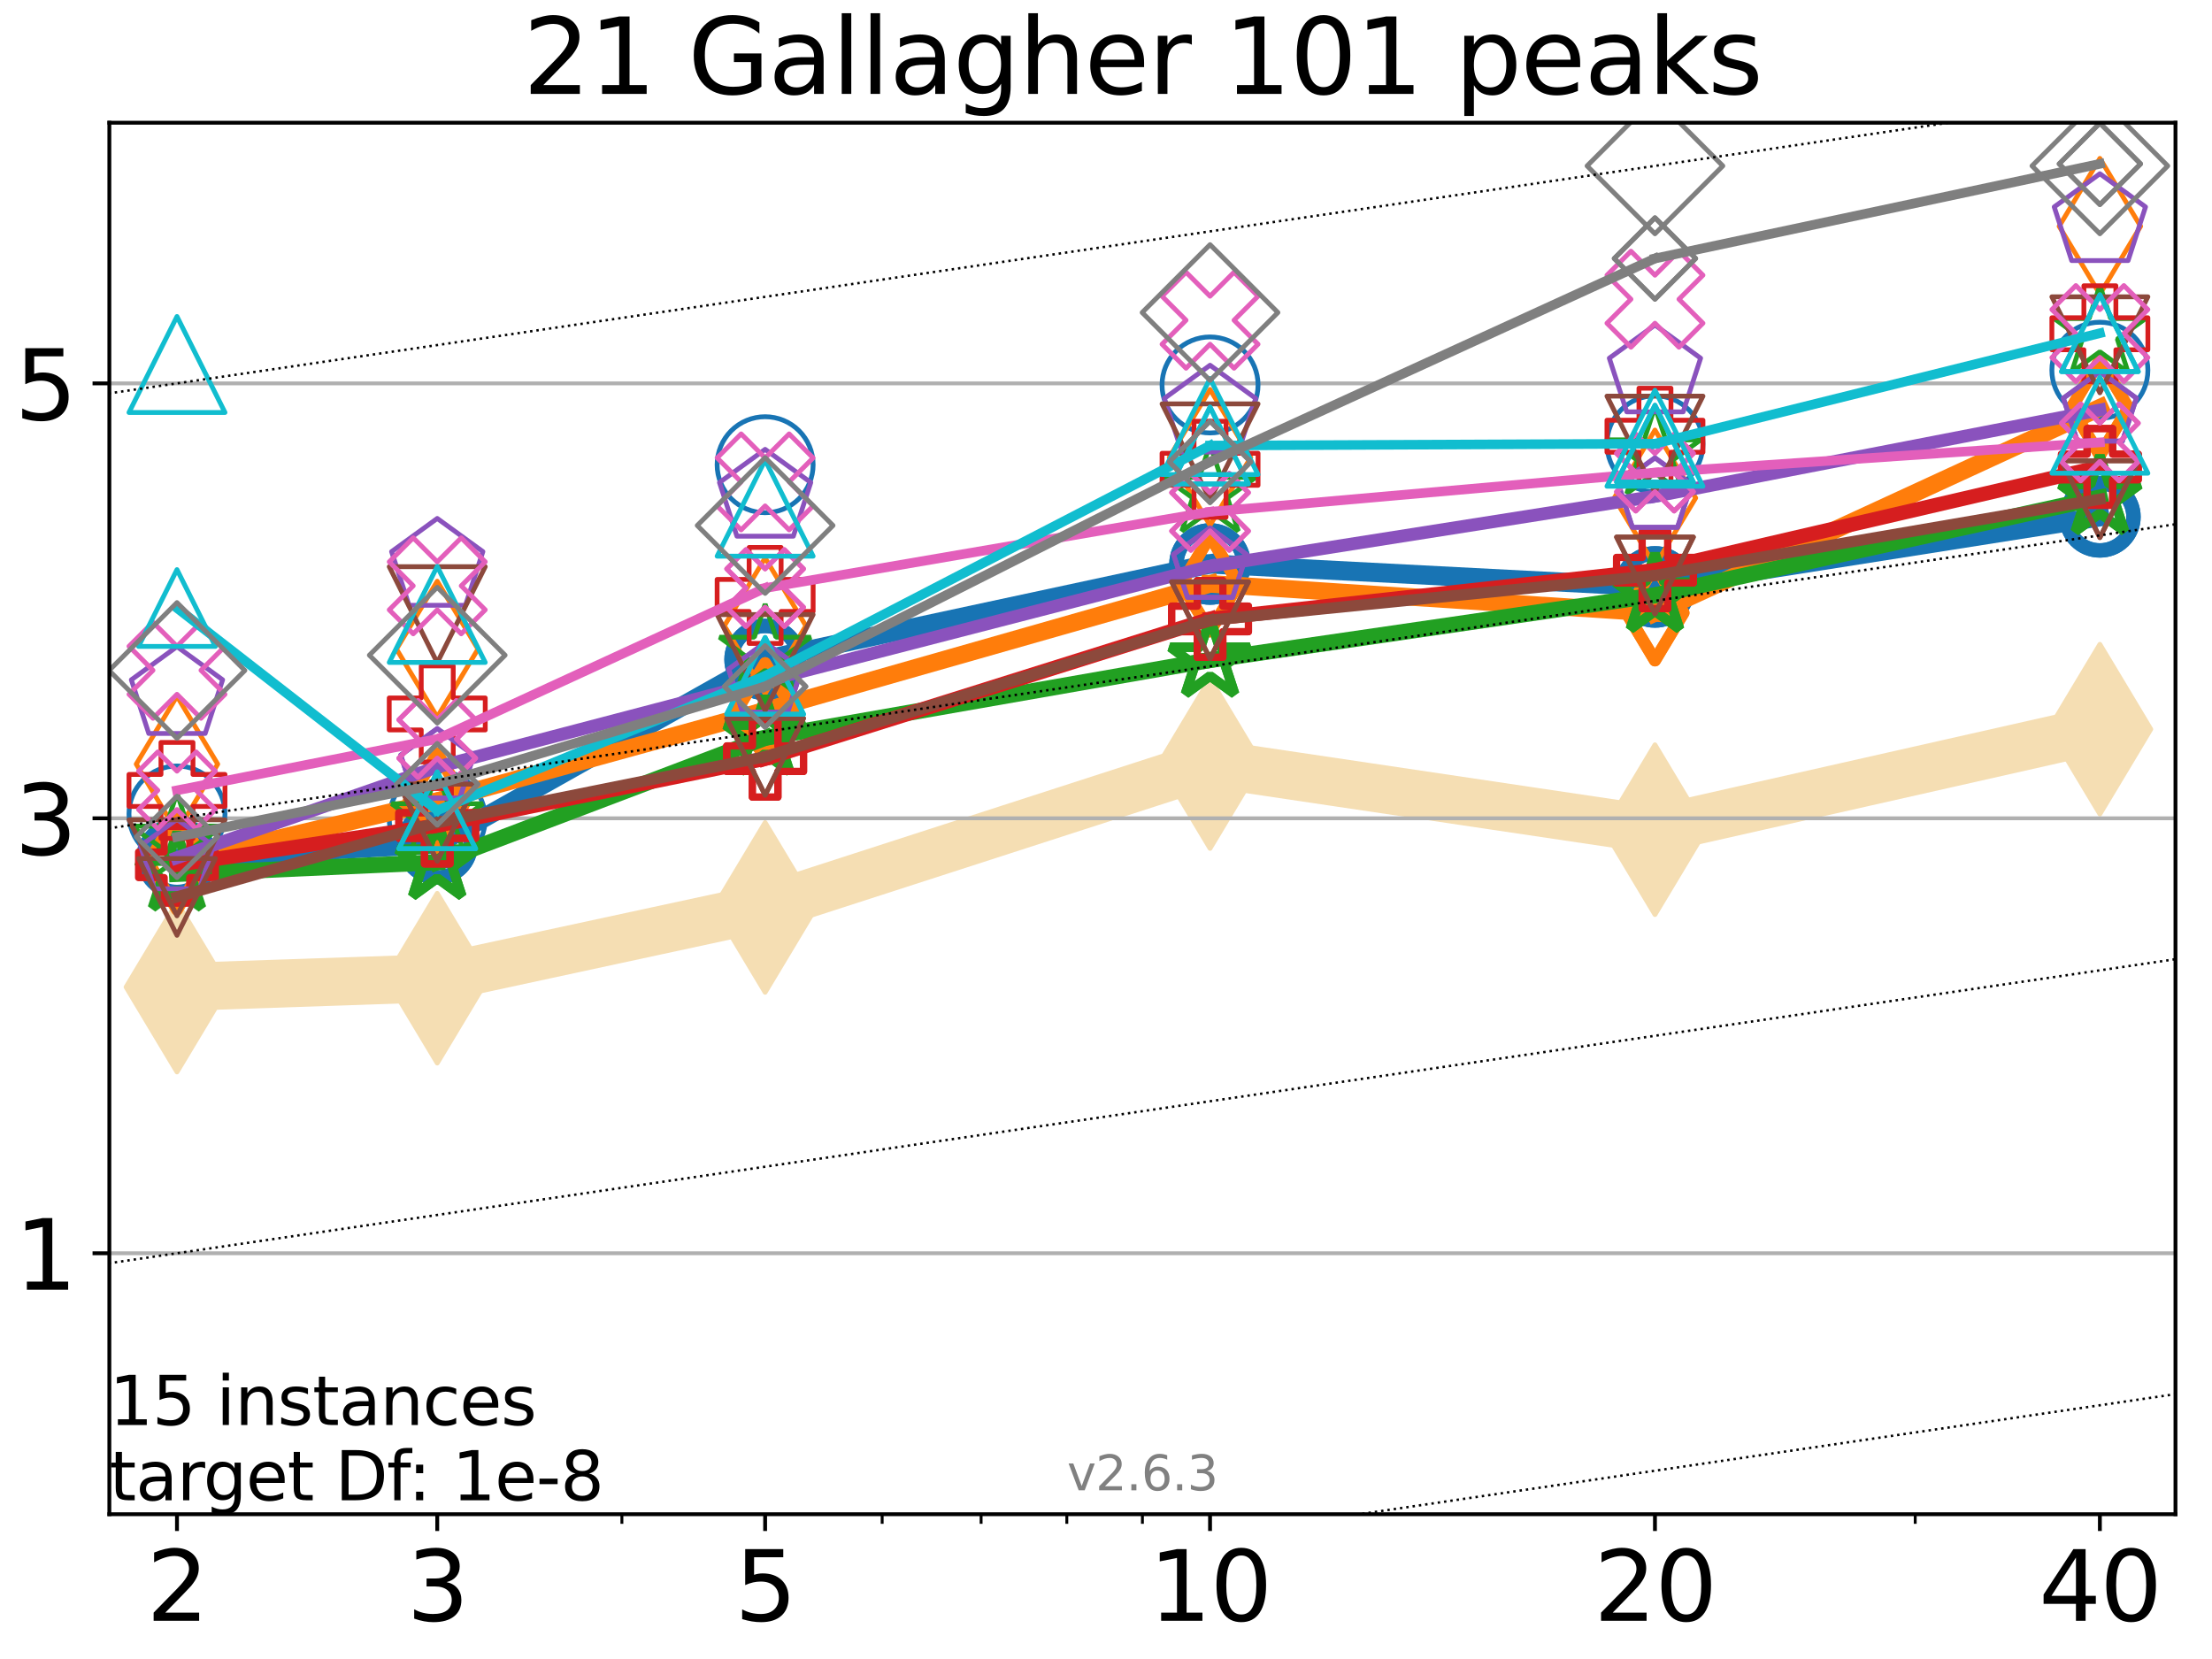<?xml version="1.0" encoding="utf-8" standalone="no"?>
<!DOCTYPE svg PUBLIC "-//W3C//DTD SVG 1.1//EN"
  "http://www.w3.org/Graphics/SVG/1.1/DTD/svg11.dtd">
<svg xmlns:xlink="http://www.w3.org/1999/xlink" width="460.8pt" height="345.6pt" viewBox="0 0 460.8 345.6" xmlns="http://www.w3.org/2000/svg" version="1.1">
 <defs>
  <style type="text/css">*{stroke-linejoin: round; stroke-linecap: butt}</style>
 </defs>
 <g id="figure_1">
  <g id="patch_1">
   <path d="M 0 345.6 
L 460.8 345.6 
L 460.8 0 
L 0 0 
z
" style="fill: #ffffff"/>
  </g>
  <g id="axes_1">
   <g id="patch_2">
    <path d="M 22.78 315.44 
L 453.192 315.44 
L 453.192 25.56 
L 22.78 25.56 
z
" style="fill: #ffffff"/>
   </g>
   <g id="line2d_1">
    <path d="M 36.868 205.625 
L 91.085 203.776 
L 159.39 189.037 
L 252.074 159.055 
L 344.758 172.839 
L 437.443 151.906 
" clip-path="url(#pd6fdf6278d)" style="fill: none; stroke: #f5deb3; stroke-width: 10; stroke-linecap: square"/>
    <defs>
     <path id="m40f4de5a82" d="M -0 17.678 
L 10.607 0 
L 0 -17.678 
L -10.607 -0 
z
" style="stroke: #f5deb3; stroke-linejoin: miter"/>
    </defs>
    <g clip-path="url(#pd6fdf6278d)">
     <use xlink:href="#m40f4de5a82" x="36.868" y="205.625" style="fill: #f5deb3; stroke: #f5deb3; stroke-linejoin: miter"/>
     <use xlink:href="#m40f4de5a82" x="91.085" y="203.776" style="fill: #f5deb3; stroke: #f5deb3; stroke-linejoin: miter"/>
     <use xlink:href="#m40f4de5a82" x="159.39" y="189.037" style="fill: #f5deb3; stroke: #f5deb3; stroke-linejoin: miter"/>
     <use xlink:href="#m40f4de5a82" x="252.074" y="159.055" style="fill: #f5deb3; stroke: #f5deb3; stroke-linejoin: miter"/>
     <use xlink:href="#m40f4de5a82" x="344.758" y="172.839" style="fill: #f5deb3; stroke: #f5deb3; stroke-linejoin: miter"/>
     <use xlink:href="#m40f4de5a82" x="437.443" y="151.906" style="fill: #f5deb3; stroke: #f5deb3; stroke-linejoin: miter"/>
    </g>
   </g>
   <g id="matplotlib.axis_1">
    <g id="xtick_1">
     <g id="line2d_2">
      <defs>
       <path id="mc364744979" d="M 0 0 
L 0 3.5 
" style="stroke: #000000; stroke-width: 0.8"/>
      </defs>
      <g>
       <use xlink:href="#mc364744979" x="36.868" y="315.44" style="stroke: #000000; stroke-width: 0.8"/>
      </g>
     </g>
     <g id="text_1">
      <!-- 2 -->
      <g transform="translate(30.506 337.637) scale(0.2 -0.2)">
       <defs>
        <path id="DejaVuSans-32" d="M 1228 531 
L 3431 531 
L 3431 0 
L 469 0 
L 469 531 
Q 828 903 1448 1529 
Q 2069 2156 2228 2338 
Q 2531 2678 2651 2914 
Q 2772 3150 2772 3378 
Q 2772 3750 2511 3984 
Q 2250 4219 1831 4219 
Q 1534 4219 1204 4116 
Q 875 4013 500 3803 
L 500 4441 
Q 881 4594 1212 4672 
Q 1544 4750 1819 4750 
Q 2544 4750 2975 4387 
Q 3406 4025 3406 3419 
Q 3406 3131 3298 2873 
Q 3191 2616 2906 2266 
Q 2828 2175 2409 1742 
Q 1991 1309 1228 531 
z
" transform="scale(0.016)"/>
       </defs>
       <use xlink:href="#DejaVuSans-32"/>
      </g>
     </g>
    </g>
    <g id="xtick_2">
     <g id="line2d_3">
      <g>
       <use xlink:href="#mc364744979" x="91.085" y="315.44" style="stroke: #000000; stroke-width: 0.8"/>
      </g>
     </g>
     <g id="text_2">
      <!-- 3 -->
      <g transform="translate(84.723 337.637) scale(0.2 -0.2)">
       <defs>
        <path id="DejaVuSans-33" d="M 2597 2516 
Q 3050 2419 3304 2112 
Q 3559 1806 3559 1356 
Q 3559 666 3084 287 
Q 2609 -91 1734 -91 
Q 1441 -91 1130 -33 
Q 819 25 488 141 
L 488 750 
Q 750 597 1062 519 
Q 1375 441 1716 441 
Q 2309 441 2620 675 
Q 2931 909 2931 1356 
Q 2931 1769 2642 2001 
Q 2353 2234 1838 2234 
L 1294 2234 
L 1294 2753 
L 1863 2753 
Q 2328 2753 2575 2939 
Q 2822 3125 2822 3475 
Q 2822 3834 2567 4026 
Q 2313 4219 1838 4219 
Q 1578 4219 1281 4162 
Q 984 4106 628 3988 
L 628 4550 
Q 988 4650 1302 4700 
Q 1616 4750 1894 4750 
Q 2613 4750 3031 4423 
Q 3450 4097 3450 3541 
Q 3450 3153 3228 2886 
Q 3006 2619 2597 2516 
z
" transform="scale(0.016)"/>
       </defs>
       <use xlink:href="#DejaVuSans-33"/>
      </g>
     </g>
    </g>
    <g id="xtick_3">
     <g id="line2d_4">
      <g>
       <use xlink:href="#mc364744979" x="159.39" y="315.44" style="stroke: #000000; stroke-width: 0.8"/>
      </g>
     </g>
     <g id="text_3">
      <!-- 5 -->
      <g transform="translate(153.028 337.637) scale(0.2 -0.2)">
       <defs>
        <path id="DejaVuSans-35" d="M 691 4666 
L 3169 4666 
L 3169 4134 
L 1269 4134 
L 1269 2991 
Q 1406 3038 1543 3061 
Q 1681 3084 1819 3084 
Q 2600 3084 3056 2656 
Q 3513 2228 3513 1497 
Q 3513 744 3044 326 
Q 2575 -91 1722 -91 
Q 1428 -91 1123 -41 
Q 819 9 494 109 
L 494 744 
Q 775 591 1075 516 
Q 1375 441 1709 441 
Q 2250 441 2565 725 
Q 2881 1009 2881 1497 
Q 2881 1984 2565 2268 
Q 2250 2553 1709 2553 
Q 1456 2553 1204 2497 
Q 953 2441 691 2322 
L 691 4666 
z
" transform="scale(0.016)"/>
       </defs>
       <use xlink:href="#DejaVuSans-35"/>
      </g>
     </g>
    </g>
    <g id="xtick_4">
     <g id="line2d_5">
      <g>
       <use xlink:href="#mc364744979" x="252.074" y="315.44" style="stroke: #000000; stroke-width: 0.8"/>
      </g>
     </g>
     <g id="text_4">
      <!-- 10 -->
      <g transform="translate(239.349 337.637) scale(0.2 -0.2)">
       <defs>
        <path id="DejaVuSans-31" d="M 794 531 
L 1825 531 
L 1825 4091 
L 703 3866 
L 703 4441 
L 1819 4666 
L 2450 4666 
L 2450 531 
L 3481 531 
L 3481 0 
L 794 0 
L 794 531 
z
" transform="scale(0.016)"/>
        <path id="DejaVuSans-30" d="M 2034 4250 
Q 1547 4250 1301 3770 
Q 1056 3291 1056 2328 
Q 1056 1369 1301 889 
Q 1547 409 2034 409 
Q 2525 409 2770 889 
Q 3016 1369 3016 2328 
Q 3016 3291 2770 3770 
Q 2525 4250 2034 4250 
z
M 2034 4750 
Q 2819 4750 3233 4129 
Q 3647 3509 3647 2328 
Q 3647 1150 3233 529 
Q 2819 -91 2034 -91 
Q 1250 -91 836 529 
Q 422 1150 422 2328 
Q 422 3509 836 4129 
Q 1250 4750 2034 4750 
z
" transform="scale(0.016)"/>
       </defs>
       <use xlink:href="#DejaVuSans-31"/>
       <use xlink:href="#DejaVuSans-30" x="63.623"/>
      </g>
     </g>
    </g>
    <g id="xtick_5">
     <g id="line2d_6">
      <g>
       <use xlink:href="#mc364744979" x="344.758" y="315.44" style="stroke: #000000; stroke-width: 0.8"/>
      </g>
     </g>
     <g id="text_5">
      <!-- 20 -->
      <g transform="translate(332.033 337.637) scale(0.2 -0.2)">
       <use xlink:href="#DejaVuSans-32"/>
       <use xlink:href="#DejaVuSans-30" x="63.623"/>
      </g>
     </g>
    </g>
    <g id="xtick_6">
     <g id="line2d_7">
      <g>
       <use xlink:href="#mc364744979" x="437.443" y="315.44" style="stroke: #000000; stroke-width: 0.8"/>
      </g>
     </g>
     <g id="text_6">
      <!-- 40 -->
      <g transform="translate(424.718 337.637) scale(0.2 -0.2)">
       <defs>
        <path id="DejaVuSans-34" d="M 2419 4116 
L 825 1625 
L 2419 1625 
L 2419 4116 
z
M 2253 4666 
L 3047 4666 
L 3047 1625 
L 3713 1625 
L 3713 1100 
L 3047 1100 
L 3047 0 
L 2419 0 
L 2419 1100 
L 313 1100 
L 313 1709 
L 2253 4666 
z
" transform="scale(0.016)"/>
       </defs>
       <use xlink:href="#DejaVuSans-34"/>
       <use xlink:href="#DejaVuSans-30" x="63.623"/>
      </g>
     </g>
    </g>
    <g id="xtick_7">
     <g id="line2d_8">
      <defs>
       <path id="mfdfffcd869" d="M 0 0 
L 0 2 
" style="stroke: #000000; stroke-width: 0.6"/>
      </defs>
      <g>
       <use xlink:href="#mfdfffcd869" x="129.552" y="315.44" style="stroke: #000000; stroke-width: 0.6"/>
      </g>
     </g>
    </g>
    <g id="xtick_8">
     <g id="line2d_9">
      <g>
       <use xlink:href="#mfdfffcd869" x="183.769" y="315.44" style="stroke: #000000; stroke-width: 0.6"/>
      </g>
     </g>
    </g>
    <g id="xtick_9">
     <g id="line2d_10">
      <g>
       <use xlink:href="#mfdfffcd869" x="204.381" y="315.44" style="stroke: #000000; stroke-width: 0.6"/>
      </g>
     </g>
    </g>
    <g id="xtick_10">
     <g id="line2d_11">
      <g>
       <use xlink:href="#mfdfffcd869" x="222.237" y="315.44" style="stroke: #000000; stroke-width: 0.6"/>
      </g>
     </g>
    </g>
    <g id="xtick_11">
     <g id="line2d_12">
      <g>
       <use xlink:href="#mfdfffcd869" x="237.986" y="315.44" style="stroke: #000000; stroke-width: 0.6"/>
      </g>
     </g>
    </g>
    <g id="xtick_12">
     <g id="line2d_13">
      <g>
       <use xlink:href="#mfdfffcd869" x="398.975" y="315.44" style="stroke: #000000; stroke-width: 0.6"/>
      </g>
     </g>
    </g>
   </g>
   <g id="matplotlib.axis_2">
    <g id="ytick_1">
     <g id="line2d_14">
      <path d="M 22.78 261.076 
L 453.192 261.076 
" clip-path="url(#pd6fdf6278d)" style="fill: none; stroke: #b0b0b0; stroke-width: 0.8; stroke-linecap: square"/>
     </g>
     <g id="line2d_15">
      <defs>
       <path id="ma7fa38ca95" d="M 0 0 
L -3.5 0 
" style="stroke: #000000; stroke-width: 0.8"/>
      </defs>
      <g>
       <use xlink:href="#ma7fa38ca95" x="22.78" y="261.076" style="stroke: #000000; stroke-width: 0.8"/>
      </g>
     </g>
     <g id="text_7">
      <!-- 1 -->
      <g transform="translate(3.055 268.675) scale(0.2 -0.2)">
       <use xlink:href="#DejaVuSans-31"/>
      </g>
     </g>
    </g>
    <g id="ytick_2">
     <g id="line2d_16">
      <path d="M 22.78 170.47 
L 453.192 170.47 
" clip-path="url(#pd6fdf6278d)" style="fill: none; stroke: #b0b0b0; stroke-width: 0.8; stroke-linecap: square"/>
     </g>
     <g id="line2d_17">
      <g>
       <use xlink:href="#ma7fa38ca95" x="22.78" y="170.47" style="stroke: #000000; stroke-width: 0.8"/>
      </g>
     </g>
     <g id="text_8">
      <!-- 3 -->
      <g transform="translate(3.055 178.069) scale(0.2 -0.2)">
       <use xlink:href="#DejaVuSans-33"/>
      </g>
     </g>
    </g>
    <g id="ytick_3">
     <g id="line2d_18">
      <path d="M 22.78 79.864 
L 453.192 79.864 
" clip-path="url(#pd6fdf6278d)" style="fill: none; stroke: #b0b0b0; stroke-width: 0.8; stroke-linecap: square"/>
     </g>
     <g id="line2d_19">
      <g>
       <use xlink:href="#ma7fa38ca95" x="22.78" y="79.864" style="stroke: #000000; stroke-width: 0.8"/>
      </g>
     </g>
     <g id="text_9">
      <!-- 5 -->
      <g transform="translate(3.055 87.463) scale(0.2 -0.2)">
       <use xlink:href="#DejaVuSans-35"/>
      </g>
     </g>
    </g>
   </g>
   <g id="line2d_20">
    <path d="M 36.868 178.811 
L 91.085 175.82 
" clip-path="url(#pd6fdf6278d)" style="fill: none; stroke: #1874b4; stroke-width: 4; stroke-linecap: square"/>
    <defs>
     <path id="md2e96aa8d0" d="M 0 7 
C 1.856 7 3.637 6.262 4.95 4.95 
C 6.262 3.637 7 1.856 7 0 
C 7 -1.856 6.262 -3.637 4.95 -4.95 
C 3.637 -6.262 1.856 -7 0 -7 
C -1.856 -7 -3.637 -6.262 -4.95 -4.95 
C -6.262 -3.637 -7 -1.856 -7 0 
C -7 1.856 -6.262 3.637 -4.95 4.95 
C -3.637 6.262 -1.856 7 0 7 
z
" style="stroke: #1874b4; stroke-width: 3"/>
    </defs>
    <g clip-path="url(#pd6fdf6278d)">
     <use xlink:href="#md2e96aa8d0" x="36.868" y="178.811" style="fill-opacity: 0; stroke: #1874b4; stroke-width: 3"/>
     <use xlink:href="#md2e96aa8d0" x="91.085" y="175.82" style="fill-opacity: 0; stroke: #1874b4; stroke-width: 3"/>
    </g>
   </g>
   <g id="line2d_21">
    <path d="M 91.085 175.82 
L 159.39 137.387 
" clip-path="url(#pd6fdf6278d)" style="fill: none; stroke: #1874b4; stroke-width: 4; stroke-linecap: square"/>
    <g clip-path="url(#pd6fdf6278d)">
     <use xlink:href="#md2e96aa8d0" x="91.085" y="175.82" style="fill-opacity: 0; stroke: #1874b4; stroke-width: 3"/>
     <use xlink:href="#md2e96aa8d0" x="159.39" y="137.387" style="fill-opacity: 0; stroke: #1874b4; stroke-width: 3"/>
    </g>
   </g>
   <g id="line2d_22">
    <path d="M 159.39 137.387 
L 252.074 117.488 
" clip-path="url(#pd6fdf6278d)" style="fill: none; stroke: #1874b4; stroke-width: 4; stroke-linecap: square"/>
    <g clip-path="url(#pd6fdf6278d)">
     <use xlink:href="#md2e96aa8d0" x="159.39" y="137.387" style="fill-opacity: 0; stroke: #1874b4; stroke-width: 3"/>
     <use xlink:href="#md2e96aa8d0" x="252.074" y="117.488" style="fill-opacity: 0; stroke: #1874b4; stroke-width: 3"/>
    </g>
   </g>
   <g id="line2d_23">
    <path d="M 252.074 117.488 
L 344.758 122.268 
" clip-path="url(#pd6fdf6278d)" style="fill: none; stroke: #1874b4; stroke-width: 4; stroke-linecap: square"/>
    <g clip-path="url(#pd6fdf6278d)">
     <use xlink:href="#md2e96aa8d0" x="252.074" y="117.488" style="fill-opacity: 0; stroke: #1874b4; stroke-width: 3"/>
     <use xlink:href="#md2e96aa8d0" x="344.758" y="122.268" style="fill-opacity: 0; stroke: #1874b4; stroke-width: 3"/>
    </g>
   </g>
   <g id="line2d_24">
    <path d="M 344.758 122.268 
L 437.443 107.666 
" clip-path="url(#pd6fdf6278d)" style="fill: none; stroke: #1874b4; stroke-width: 4; stroke-linecap: square"/>
    <g clip-path="url(#pd6fdf6278d)">
     <use xlink:href="#md2e96aa8d0" x="344.758" y="122.268" style="fill-opacity: 0; stroke: #1874b4; stroke-width: 3"/>
     <use xlink:href="#md2e96aa8d0" x="437.443" y="107.666" style="fill-opacity: 0; stroke: #1874b4; stroke-width: 3"/>
    </g>
   </g>
   <g id="line2d_25">
    <path d="M 437.443 107.666 
" clip-path="url(#pd6fdf6278d)" style="fill: none; stroke: #1874b4; stroke-width: 4; stroke-linecap: square"/>
    <g clip-path="url(#pd6fdf6278d)">
     <use xlink:href="#md2e96aa8d0" x="437.443" y="107.666" style="fill-opacity: 0; stroke: #1874b4; stroke-width: 3"/>
    </g>
   </g>
   <g id="line2d_26"/>
   <g id="line2d_27">
    <defs>
     <path id="m58cd49a9fe" d="M 0 10 
C 2.652 10 5.196 8.946 7.071 7.071 
C 8.946 5.196 10 2.652 10 0 
C 10 -2.652 8.946 -5.196 7.071 -7.071 
C 5.196 -8.946 2.652 -10 0 -10 
C -2.652 -10 -5.196 -8.946 -7.071 -7.071 
C -8.946 -5.196 -10 -2.652 -10 0 
C -10 2.652 -8.946 5.196 -7.071 7.071 
C -5.196 8.946 -2.652 10 0 10 
z
" style="stroke: #1874b4"/>
    </defs>
    <g clip-path="url(#pd6fdf6278d)">
     <use xlink:href="#m58cd49a9fe" x="36.868" y="169.567" style="fill-opacity: 0; stroke: #1874b4"/>
     <use xlink:href="#m58cd49a9fe" x="91.085" y="170.562" style="fill-opacity: 0; stroke: #1874b4"/>
     <use xlink:href="#m58cd49a9fe" x="159.39" y="96.809" style="fill-opacity: 0; stroke: #1874b4"/>
     <use xlink:href="#m58cd49a9fe" x="252.074" y="80.193" style="fill-opacity: 0; stroke: #1874b4"/>
     <use xlink:href="#m58cd49a9fe" x="344.758" y="92.457" style="fill-opacity: 0; stroke: #1874b4"/>
     <use xlink:href="#m58cd49a9fe" x="437.443" y="77.126" style="fill-opacity: 0; stroke: #1874b4"/>
    </g>
   </g>
   <g id="line2d_28">
    <path d="M 36.868 179.612 
L 91.085 166.896 
" clip-path="url(#pd6fdf6278d)" style="fill: none; stroke: #ff7d0b; stroke-width: 3.667; stroke-linecap: square"/>
    <defs>
     <path id="mf080bba28c" d="M -0 9.899 
L 5.94 0 
L 0 -9.899 
L -5.94 -0 
z
" style="stroke: #ff7d0b; stroke-width: 2.5; stroke-linejoin: miter"/>
    </defs>
    <g clip-path="url(#pd6fdf6278d)">
     <use xlink:href="#mf080bba28c" x="36.868" y="179.612" style="fill-opacity: 0; stroke: #ff7d0b; stroke-width: 2.5; stroke-linejoin: miter"/>
     <use xlink:href="#mf080bba28c" x="91.085" y="166.896" style="fill-opacity: 0; stroke: #ff7d0b; stroke-width: 2.5; stroke-linejoin: miter"/>
    </g>
   </g>
   <g id="line2d_29">
    <path d="M 91.085 166.896 
L 159.39 148.053 
" clip-path="url(#pd6fdf6278d)" style="fill: none; stroke: #ff7d0b; stroke-width: 3.667; stroke-linecap: square"/>
    <g clip-path="url(#pd6fdf6278d)">
     <use xlink:href="#mf080bba28c" x="91.085" y="166.896" style="fill-opacity: 0; stroke: #ff7d0b; stroke-width: 2.5; stroke-linejoin: miter"/>
     <use xlink:href="#mf080bba28c" x="159.39" y="148.053" style="fill-opacity: 0; stroke: #ff7d0b; stroke-width: 2.5; stroke-linejoin: miter"/>
    </g>
   </g>
   <g id="line2d_30">
    <path d="M 159.39 148.053 
L 252.074 121.633 
" clip-path="url(#pd6fdf6278d)" style="fill: none; stroke: #ff7d0b; stroke-width: 3.667; stroke-linecap: square"/>
    <g clip-path="url(#pd6fdf6278d)">
     <use xlink:href="#mf080bba28c" x="159.39" y="148.053" style="fill-opacity: 0; stroke: #ff7d0b; stroke-width: 2.5; stroke-linejoin: miter"/>
     <use xlink:href="#mf080bba28c" x="252.074" y="121.633" style="fill-opacity: 0; stroke: #ff7d0b; stroke-width: 2.5; stroke-linejoin: miter"/>
    </g>
   </g>
   <g id="line2d_31">
    <path d="M 252.074 121.633 
L 344.758 127.674 
" clip-path="url(#pd6fdf6278d)" style="fill: none; stroke: #ff7d0b; stroke-width: 3.667; stroke-linecap: square"/>
    <g clip-path="url(#pd6fdf6278d)">
     <use xlink:href="#mf080bba28c" x="252.074" y="121.633" style="fill-opacity: 0; stroke: #ff7d0b; stroke-width: 2.5; stroke-linejoin: miter"/>
     <use xlink:href="#mf080bba28c" x="344.758" y="127.674" style="fill-opacity: 0; stroke: #ff7d0b; stroke-width: 2.5; stroke-linejoin: miter"/>
    </g>
   </g>
   <g id="line2d_32">
    <path d="M 344.758 127.674 
L 437.443 84.941 
" clip-path="url(#pd6fdf6278d)" style="fill: none; stroke: #ff7d0b; stroke-width: 3.667; stroke-linecap: square"/>
    <g clip-path="url(#pd6fdf6278d)">
     <use xlink:href="#mf080bba28c" x="344.758" y="127.674" style="fill-opacity: 0; stroke: #ff7d0b; stroke-width: 2.5; stroke-linejoin: miter"/>
     <use xlink:href="#mf080bba28c" x="437.443" y="84.941" style="fill-opacity: 0; stroke: #ff7d0b; stroke-width: 2.5; stroke-linejoin: miter"/>
    </g>
   </g>
   <g id="line2d_33">
    <path d="M 437.443 84.941 
" clip-path="url(#pd6fdf6278d)" style="fill: none; stroke: #ff7d0b; stroke-width: 3.667; stroke-linecap: square"/>
    <g clip-path="url(#pd6fdf6278d)">
     <use xlink:href="#mf080bba28c" x="437.443" y="84.941" style="fill-opacity: 0; stroke: #ff7d0b; stroke-width: 2.5; stroke-linejoin: miter"/>
    </g>
   </g>
   <g id="line2d_34"/>
   <g id="line2d_35">
    <defs>
     <path id="m235fee743b" d="M -0 14.142 
L 8.485 0 
L -0 -14.142 
L -8.485 -0 
z
" style="stroke: #ff7d0b; stroke-linejoin: miter"/>
    </defs>
    <g clip-path="url(#pd6fdf6278d)">
     <use xlink:href="#m235fee743b" x="36.868" y="159.181" style="fill-opacity: 0; stroke: #ff7d0b; stroke-linejoin: miter"/>
     <use xlink:href="#m235fee743b" x="91.085" y="135.221" style="fill-opacity: 0; stroke: #ff7d0b; stroke-linejoin: miter"/>
     <use xlink:href="#m235fee743b" x="159.39" y="130.368" style="fill-opacity: 0; stroke: #ff7d0b; stroke-linejoin: miter"/>
     <use xlink:href="#m235fee743b" x="252.074" y="95.278" style="fill-opacity: 0; stroke: #ff7d0b; stroke-linejoin: miter"/>
     <use xlink:href="#m235fee743b" x="344.758" y="103.734" style="fill-opacity: 0; stroke: #ff7d0b; stroke-linejoin: miter"/>
     <use xlink:href="#m235fee743b" x="437.443" y="47.14" style="fill-opacity: 0; stroke: #ff7d0b; stroke-linejoin: miter"/>
    </g>
   </g>
   <g id="line2d_36">
    <path d="M 36.868 182.062 
L 91.085 179.625 
" clip-path="url(#pd6fdf6278d)" style="fill: none; stroke: #22a022; stroke-width: 3.333; stroke-linecap: square"/>
    <defs>
     <path id="me23710b918" d="M 0 -8.7 
L -1.953 -2.688 
L -8.274 -2.688 
L -3.16 1.027 
L -5.114 7.038 
L -0 3.323 
L 5.114 7.038 
L 3.16 1.027 
L 8.274 -2.688 
L 1.953 -2.688 
z
" style="stroke: #22a022; stroke-width: 2; stroke-linejoin: bevel"/>
    </defs>
    <g clip-path="url(#pd6fdf6278d)">
     <use xlink:href="#me23710b918" x="36.868" y="182.062" style="fill-opacity: 0; stroke: #22a022; stroke-width: 2; stroke-linejoin: bevel"/>
     <use xlink:href="#me23710b918" x="91.085" y="179.625" style="fill-opacity: 0; stroke: #22a022; stroke-width: 2; stroke-linejoin: bevel"/>
    </g>
   </g>
   <g id="line2d_37">
    <path d="M 91.085 179.625 
L 159.39 153.711 
" clip-path="url(#pd6fdf6278d)" style="fill: none; stroke: #22a022; stroke-width: 3.333; stroke-linecap: square"/>
    <g clip-path="url(#pd6fdf6278d)">
     <use xlink:href="#me23710b918" x="91.085" y="179.625" style="fill-opacity: 0; stroke: #22a022; stroke-width: 2; stroke-linejoin: bevel"/>
     <use xlink:href="#me23710b918" x="159.39" y="153.711" style="fill-opacity: 0; stroke: #22a022; stroke-width: 2; stroke-linejoin: bevel"/>
    </g>
   </g>
   <g id="line2d_38">
    <path d="M 159.39 153.711 
L 252.074 137.5 
" clip-path="url(#pd6fdf6278d)" style="fill: none; stroke: #22a022; stroke-width: 3.333; stroke-linecap: square"/>
    <g clip-path="url(#pd6fdf6278d)">
     <use xlink:href="#me23710b918" x="159.39" y="153.711" style="fill-opacity: 0; stroke: #22a022; stroke-width: 2; stroke-linejoin: bevel"/>
     <use xlink:href="#me23710b918" x="252.074" y="137.5" style="fill-opacity: 0; stroke: #22a022; stroke-width: 2; stroke-linejoin: bevel"/>
    </g>
   </g>
   <g id="line2d_39">
    <path d="M 252.074 137.5 
L 344.758 124.004 
" clip-path="url(#pd6fdf6278d)" style="fill: none; stroke: #22a022; stroke-width: 3.333; stroke-linecap: square"/>
    <g clip-path="url(#pd6fdf6278d)">
     <use xlink:href="#me23710b918" x="252.074" y="137.5" style="fill-opacity: 0; stroke: #22a022; stroke-width: 2; stroke-linejoin: bevel"/>
     <use xlink:href="#me23710b918" x="344.758" y="124.004" style="fill-opacity: 0; stroke: #22a022; stroke-width: 2; stroke-linejoin: bevel"/>
    </g>
   </g>
   <g id="line2d_40">
    <path d="M 344.758 124.004 
L 437.443 103.629 
" clip-path="url(#pd6fdf6278d)" style="fill: none; stroke: #22a022; stroke-width: 3.333; stroke-linecap: square"/>
    <g clip-path="url(#pd6fdf6278d)">
     <use xlink:href="#me23710b918" x="344.758" y="124.004" style="fill-opacity: 0; stroke: #22a022; stroke-width: 2; stroke-linejoin: bevel"/>
     <use xlink:href="#me23710b918" x="437.443" y="103.629" style="fill-opacity: 0; stroke: #22a022; stroke-width: 2; stroke-linejoin: bevel"/>
    </g>
   </g>
   <g id="line2d_41">
    <path d="M 437.443 103.629 
" clip-path="url(#pd6fdf6278d)" style="fill: none; stroke: #22a022; stroke-width: 3.333; stroke-linecap: square"/>
    <g clip-path="url(#pd6fdf6278d)">
     <use xlink:href="#me23710b918" x="437.443" y="103.629" style="fill-opacity: 0; stroke: #22a022; stroke-width: 2; stroke-linejoin: bevel"/>
    </g>
   </g>
   <g id="line2d_42"/>
   <g id="line2d_43">
    <defs>
     <path id="md28996898e" d="M 0 -10 
L -2.245 -3.09 
L -9.511 -3.09 
L -3.633 1.18 
L -5.878 8.09 
L -0 3.82 
L 5.878 8.09 
L 3.633 1.18 
L 9.511 -3.09 
L 2.245 -3.09 
z
" style="stroke: #22a022; stroke-linejoin: bevel"/>
    </defs>
    <g clip-path="url(#pd6fdf6278d)">
     <use xlink:href="#md28996898e" x="36.868" y="175.183" style="fill-opacity: 0; stroke: #22a022; stroke-linejoin: bevel"/>
     <use xlink:href="#md28996898e" x="91.085" y="170.523" style="fill-opacity: 0; stroke: #22a022; stroke-linejoin: bevel"/>
     <use xlink:href="#md28996898e" x="159.39" y="135.831" style="fill-opacity: 0; stroke: #22a022; stroke-linejoin: bevel"/>
     <use xlink:href="#md28996898e" x="252.074" y="102.536" style="fill-opacity: 0; stroke: #22a022; stroke-linejoin: bevel"/>
     <use xlink:href="#md28996898e" x="344.758" y="94.722" style="fill-opacity: 0; stroke: #22a022; stroke-linejoin: bevel"/>
     <use xlink:href="#md28996898e" x="437.443" y="69.455" style="fill-opacity: 0; stroke: #22a022; stroke-linejoin: bevel"/>
    </g>
   </g>
   <g id="line2d_44">
    <path d="M 36.868 180.151 
L 91.085 171.968 
" clip-path="url(#pd6fdf6278d)" style="fill: none; stroke: #d61e1f; stroke-width: 3; stroke-linecap: square"/>
    <defs>
     <path id="m09a8a44e1b" d="M -2.667 8 
L 2.667 8 
L 2.667 2.667 
L 8 2.667 
L 8 -2.667 
L 2.667 -2.667 
L 2.667 -8 
L -2.667 -8 
L -2.667 -2.667 
L -8 -2.667 
L -8 2.667 
L -2.667 2.667 
z
" style="stroke: #d61e1f; stroke-width: 1.5; stroke-linejoin: miter"/>
    </defs>
    <g clip-path="url(#pd6fdf6278d)">
     <use xlink:href="#m09a8a44e1b" x="36.868" y="180.151" style="fill-opacity: 0; stroke: #d61e1f; stroke-width: 1.5; stroke-linejoin: miter"/>
     <use xlink:href="#m09a8a44e1b" x="91.085" y="171.968" style="fill-opacity: 0; stroke: #d61e1f; stroke-width: 1.5; stroke-linejoin: miter"/>
    </g>
   </g>
   <g id="line2d_45">
    <path d="M 91.085 171.968 
L 159.39 158.049 
" clip-path="url(#pd6fdf6278d)" style="fill: none; stroke: #d61e1f; stroke-width: 3; stroke-linecap: square"/>
    <g clip-path="url(#pd6fdf6278d)">
     <use xlink:href="#m09a8a44e1b" x="91.085" y="171.968" style="fill-opacity: 0; stroke: #d61e1f; stroke-width: 1.5; stroke-linejoin: miter"/>
     <use xlink:href="#m09a8a44e1b" x="159.39" y="158.049" style="fill-opacity: 0; stroke: #d61e1f; stroke-width: 1.5; stroke-linejoin: miter"/>
    </g>
   </g>
   <g id="line2d_46">
    <path d="M 159.39 158.049 
L 252.074 128.932 
" clip-path="url(#pd6fdf6278d)" style="fill: none; stroke: #d61e1f; stroke-width: 3; stroke-linecap: square"/>
    <g clip-path="url(#pd6fdf6278d)">
     <use xlink:href="#m09a8a44e1b" x="159.39" y="158.049" style="fill-opacity: 0; stroke: #d61e1f; stroke-width: 1.5; stroke-linejoin: miter"/>
     <use xlink:href="#m09a8a44e1b" x="252.074" y="128.932" style="fill-opacity: 0; stroke: #d61e1f; stroke-width: 1.5; stroke-linejoin: miter"/>
    </g>
   </g>
   <g id="line2d_47">
    <path d="M 252.074 128.932 
L 344.758 118.786 
" clip-path="url(#pd6fdf6278d)" style="fill: none; stroke: #d61e1f; stroke-width: 3; stroke-linecap: square"/>
    <g clip-path="url(#pd6fdf6278d)">
     <use xlink:href="#m09a8a44e1b" x="252.074" y="128.932" style="fill-opacity: 0; stroke: #d61e1f; stroke-width: 1.5; stroke-linejoin: miter"/>
     <use xlink:href="#m09a8a44e1b" x="344.758" y="118.786" style="fill-opacity: 0; stroke: #d61e1f; stroke-width: 1.5; stroke-linejoin: miter"/>
    </g>
   </g>
   <g id="line2d_48">
    <path d="M 344.758 118.786 
L 437.443 97.274 
" clip-path="url(#pd6fdf6278d)" style="fill: none; stroke: #d61e1f; stroke-width: 3; stroke-linecap: square"/>
    <g clip-path="url(#pd6fdf6278d)">
     <use xlink:href="#m09a8a44e1b" x="344.758" y="118.786" style="fill-opacity: 0; stroke: #d61e1f; stroke-width: 1.5; stroke-linejoin: miter"/>
     <use xlink:href="#m09a8a44e1b" x="437.443" y="97.274" style="fill-opacity: 0; stroke: #d61e1f; stroke-width: 1.5; stroke-linejoin: miter"/>
    </g>
   </g>
   <g id="line2d_49">
    <path d="M 437.443 97.274 
" clip-path="url(#pd6fdf6278d)" style="fill: none; stroke: #d61e1f; stroke-width: 3; stroke-linecap: square"/>
    <g clip-path="url(#pd6fdf6278d)">
     <use xlink:href="#m09a8a44e1b" x="437.443" y="97.274" style="fill-opacity: 0; stroke: #d61e1f; stroke-width: 1.5; stroke-linejoin: miter"/>
    </g>
   </g>
   <g id="line2d_50"/>
   <g id="line2d_51">
    <defs>
     <path id="md0f508c3b6" d="M -3.333 10 
L 3.333 10 
L 3.333 3.333 
L 10 3.333 
L 10 -3.333 
L 3.333 -3.333 
L 3.333 -10 
L -3.333 -10 
L -3.333 -3.333 
L -10 -3.333 
L -10 3.333 
L -3.333 3.333 
z
" style="stroke: #d61e1f; stroke-linejoin: miter"/>
    </defs>
    <g clip-path="url(#pd6fdf6278d)">
     <use xlink:href="#md0f508c3b6" x="36.868" y="164.661" style="fill-opacity: 0; stroke: #d61e1f; stroke-linejoin: miter"/>
     <use xlink:href="#md0f508c3b6" x="91.085" y="148.729" style="fill-opacity: 0; stroke: #d61e1f; stroke-linejoin: miter"/>
     <use xlink:href="#md0f508c3b6" x="159.39" y="124.039" style="fill-opacity: 0; stroke: #d61e1f; stroke-linejoin: miter"/>
     <use xlink:href="#md0f508c3b6" x="252.074" y="97.762" style="fill-opacity: 0; stroke: #d61e1f; stroke-linejoin: miter"/>
     <use xlink:href="#md0f508c3b6" x="344.758" y="90.871" style="fill-opacity: 0; stroke: #d61e1f; stroke-linejoin: miter"/>
     <use xlink:href="#md0f508c3b6" x="437.443" y="69.528" style="fill-opacity: 0; stroke: #d61e1f; stroke-linejoin: miter"/>
    </g>
   </g>
   <g id="line2d_52">
    <path d="M 36.868 178.676 
L 91.085 159.777 
" clip-path="url(#pd6fdf6278d)" style="fill: none; stroke: #8a52bd; stroke-width: 2.667; stroke-linecap: square"/>
    <defs>
     <path id="mcb67489a43" d="M 0 -8 
L -7.608 -2.472 
L -4.702 6.472 
L 4.702 6.472 
L 7.608 -2.472 
z
" style="stroke: #8a52bd; stroke-linejoin: miter"/>
    </defs>
    <g clip-path="url(#pd6fdf6278d)">
     <use xlink:href="#mcb67489a43" x="36.868" y="178.676" style="fill-opacity: 0; stroke: #8a52bd; stroke-linejoin: miter"/>
     <use xlink:href="#mcb67489a43" x="91.085" y="159.777" style="fill-opacity: 0; stroke: #8a52bd; stroke-linejoin: miter"/>
    </g>
   </g>
   <g id="line2d_53">
    <path d="M 91.085 159.777 
L 159.39 141.872 
" clip-path="url(#pd6fdf6278d)" style="fill: none; stroke: #8a52bd; stroke-width: 2.667; stroke-linecap: square"/>
    <g clip-path="url(#pd6fdf6278d)">
     <use xlink:href="#mcb67489a43" x="91.085" y="159.777" style="fill-opacity: 0; stroke: #8a52bd; stroke-linejoin: miter"/>
     <use xlink:href="#mcb67489a43" x="159.39" y="141.872" style="fill-opacity: 0; stroke: #8a52bd; stroke-linejoin: miter"/>
    </g>
   </g>
   <g id="line2d_54">
    <path d="M 159.39 141.872 
L 252.074 117.969 
" clip-path="url(#pd6fdf6278d)" style="fill: none; stroke: #8a52bd; stroke-width: 2.667; stroke-linecap: square"/>
    <g clip-path="url(#pd6fdf6278d)">
     <use xlink:href="#mcb67489a43" x="159.39" y="141.872" style="fill-opacity: 0; stroke: #8a52bd; stroke-linejoin: miter"/>
     <use xlink:href="#mcb67489a43" x="252.074" y="117.969" style="fill-opacity: 0; stroke: #8a52bd; stroke-linejoin: miter"/>
    </g>
   </g>
   <g id="line2d_55">
    <path d="M 252.074 117.969 
L 344.758 103.374 
" clip-path="url(#pd6fdf6278d)" style="fill: none; stroke: #8a52bd; stroke-width: 2.667; stroke-linecap: square"/>
    <g clip-path="url(#pd6fdf6278d)">
     <use xlink:href="#mcb67489a43" x="252.074" y="117.969" style="fill-opacity: 0; stroke: #8a52bd; stroke-linejoin: miter"/>
     <use xlink:href="#mcb67489a43" x="344.758" y="103.374" style="fill-opacity: 0; stroke: #8a52bd; stroke-linejoin: miter"/>
    </g>
   </g>
   <g id="line2d_56">
    <path d="M 344.758 103.374 
L 437.443 85.411 
" clip-path="url(#pd6fdf6278d)" style="fill: none; stroke: #8a52bd; stroke-width: 2.667; stroke-linecap: square"/>
    <g clip-path="url(#pd6fdf6278d)">
     <use xlink:href="#mcb67489a43" x="344.758" y="103.374" style="fill-opacity: 0; stroke: #8a52bd; stroke-linejoin: miter"/>
     <use xlink:href="#mcb67489a43" x="437.443" y="85.411" style="fill-opacity: 0; stroke: #8a52bd; stroke-linejoin: miter"/>
    </g>
   </g>
   <g id="line2d_57">
    <path d="M 437.443 85.411 
" clip-path="url(#pd6fdf6278d)" style="fill: none; stroke: #8a52bd; stroke-width: 2.667; stroke-linecap: square"/>
    <g clip-path="url(#pd6fdf6278d)">
     <use xlink:href="#mcb67489a43" x="437.443" y="85.411" style="fill-opacity: 0; stroke: #8a52bd; stroke-linejoin: miter"/>
    </g>
   </g>
   <g id="line2d_58"/>
   <g id="line2d_59">
    <defs>
     <path id="mf932fc248b" d="M 0 -10 
L -9.511 -3.09 
L -5.878 8.09 
L 5.878 8.09 
L 9.511 -3.09 
z
" style="stroke: #8a52bd; stroke-linejoin: miter"/>
    </defs>
    <g clip-path="url(#pd6fdf6278d)">
     <use xlink:href="#mf932fc248b" x="36.868" y="144.705" style="fill-opacity: 0; stroke: #8a52bd; stroke-linejoin: miter"/>
     <use xlink:href="#mf932fc248b" x="91.085" y="118.001" style="fill-opacity: 0; stroke: #8a52bd; stroke-linejoin: miter"/>
     <use xlink:href="#mf932fc248b" x="159.39" y="103.607" style="fill-opacity: 0; stroke: #8a52bd; stroke-linejoin: miter"/>
     <use xlink:href="#mf932fc248b" x="252.074" y="86.082" style="fill-opacity: 0; stroke: #8a52bd; stroke-linejoin: miter"/>
     <use xlink:href="#mf932fc248b" x="344.758" y="77.703" style="fill-opacity: 0; stroke: #8a52bd; stroke-linejoin: miter"/>
     <use xlink:href="#mf932fc248b" x="437.443" y="46.192" style="fill-opacity: 0; stroke: #8a52bd; stroke-linejoin: miter"/>
    </g>
   </g>
   <g id="line2d_60">
    <path d="M 36.868 186.844 
L 91.085 171.366 
" clip-path="url(#pd6fdf6278d)" style="fill: none; stroke: #8c493c; stroke-width: 2.333; stroke-linecap: square"/>
    <defs>
     <path id="m86330cd97c" d="M -0 8 
L 8 -8 
L -8 -8 
z
" style="stroke: #8c493c; stroke-linejoin: miter"/>
    </defs>
    <g clip-path="url(#pd6fdf6278d)">
     <use xlink:href="#m86330cd97c" x="36.868" y="186.844" style="fill-opacity: 0; stroke: #8c493c; stroke-linejoin: miter"/>
     <use xlink:href="#m86330cd97c" x="91.085" y="171.366" style="fill-opacity: 0; stroke: #8c493c; stroke-linejoin: miter"/>
    </g>
   </g>
   <g id="line2d_61">
    <path d="M 91.085 171.366 
L 159.39 157.638 
" clip-path="url(#pd6fdf6278d)" style="fill: none; stroke: #8c493c; stroke-width: 2.333; stroke-linecap: square"/>
    <g clip-path="url(#pd6fdf6278d)">
     <use xlink:href="#m86330cd97c" x="91.085" y="171.366" style="fill-opacity: 0; stroke: #8c493c; stroke-linejoin: miter"/>
     <use xlink:href="#m86330cd97c" x="159.39" y="157.638" style="fill-opacity: 0; stroke: #8c493c; stroke-linejoin: miter"/>
    </g>
   </g>
   <g id="line2d_62">
    <path d="M 159.39 157.638 
L 252.074 129.206 
" clip-path="url(#pd6fdf6278d)" style="fill: none; stroke: #8c493c; stroke-width: 2.333; stroke-linecap: square"/>
    <g clip-path="url(#pd6fdf6278d)">
     <use xlink:href="#m86330cd97c" x="159.39" y="157.638" style="fill-opacity: 0; stroke: #8c493c; stroke-linejoin: miter"/>
     <use xlink:href="#m86330cd97c" x="252.074" y="129.206" style="fill-opacity: 0; stroke: #8c493c; stroke-linejoin: miter"/>
    </g>
   </g>
   <g id="line2d_63">
    <path d="M 252.074 129.206 
L 344.758 119.879 
" clip-path="url(#pd6fdf6278d)" style="fill: none; stroke: #8c493c; stroke-width: 2.333; stroke-linecap: square"/>
    <g clip-path="url(#pd6fdf6278d)">
     <use xlink:href="#m86330cd97c" x="252.074" y="129.206" style="fill-opacity: 0; stroke: #8c493c; stroke-linejoin: miter"/>
     <use xlink:href="#m86330cd97c" x="344.758" y="119.879" style="fill-opacity: 0; stroke: #8c493c; stroke-linejoin: miter"/>
    </g>
   </g>
   <g id="line2d_64">
    <path d="M 344.758 119.879 
L 437.443 103.989 
" clip-path="url(#pd6fdf6278d)" style="fill: none; stroke: #8c493c; stroke-width: 2.333; stroke-linecap: square"/>
    <g clip-path="url(#pd6fdf6278d)">
     <use xlink:href="#m86330cd97c" x="344.758" y="119.879" style="fill-opacity: 0; stroke: #8c493c; stroke-linejoin: miter"/>
     <use xlink:href="#m86330cd97c" x="437.443" y="103.989" style="fill-opacity: 0; stroke: #8c493c; stroke-linejoin: miter"/>
    </g>
   </g>
   <g id="line2d_65">
    <path d="M 437.443 103.989 
" clip-path="url(#pd6fdf6278d)" style="fill: none; stroke: #8c493c; stroke-width: 2.333; stroke-linecap: square"/>
    <g clip-path="url(#pd6fdf6278d)">
     <use xlink:href="#m86330cd97c" x="437.443" y="103.989" style="fill-opacity: 0; stroke: #8c493c; stroke-linejoin: miter"/>
    </g>
   </g>
   <g id="line2d_66"/>
   <g id="line2d_67">
    <defs>
     <path id="ma41da06555" d="M -0 10 
L 10 -10 
L -10 -10 
z
" style="stroke: #8c493c; stroke-linejoin: miter"/>
    </defs>
    <g clip-path="url(#pd6fdf6278d)">
     <use xlink:href="#ma41da06555" x="36.868" y="180.785" style="fill-opacity: 0; stroke: #8c493c; stroke-linejoin: miter"/>
     <use xlink:href="#ma41da06555" x="91.085" y="128.052" style="fill-opacity: 0; stroke: #8c493c; stroke-linejoin: miter"/>
     <use xlink:href="#ma41da06555" x="159.39" y="138.027" style="fill-opacity: 0; stroke: #8c493c; stroke-linejoin: miter"/>
     <use xlink:href="#ma41da06555" x="252.074" y="94.134" style="fill-opacity: 0; stroke: #8c493c; stroke-linejoin: miter"/>
     <use xlink:href="#ma41da06555" x="344.758" y="92.521" style="fill-opacity: 0; stroke: #8c493c; stroke-linejoin: miter"/>
     <use xlink:href="#ma41da06555" x="437.443" y="71.832" style="fill-opacity: 0; stroke: #8c493c; stroke-linejoin: miter"/>
    </g>
   </g>
   <g id="line2d_68">
    <path d="M 36.868 164.642 
L 91.085 153.95 
" clip-path="url(#pd6fdf6278d)" style="fill: none; stroke: #e35fbb; stroke-width: 2; stroke-linecap: square"/>
    <defs>
     <path id="m440d29c5f3" d="M -4 8 
L 0 4 
L 4 8 
L 8 4 
L 4 0 
L 8 -4 
L 4 -8 
L 0 -4 
L -4 -8 
L -8 -4 
L -4 0 
L -8 4 
z
" style="stroke: #e35fbb; stroke-linejoin: miter"/>
    </defs>
    <g clip-path="url(#pd6fdf6278d)">
     <use xlink:href="#m440d29c5f3" x="36.868" y="164.642" style="fill-opacity: 0; stroke: #e35fbb; stroke-linejoin: miter"/>
     <use xlink:href="#m440d29c5f3" x="91.085" y="153.95" style="fill-opacity: 0; stroke: #e35fbb; stroke-linejoin: miter"/>
    </g>
   </g>
   <g id="line2d_69">
    <path d="M 91.085 153.95 
L 159.39 122.503 
" clip-path="url(#pd6fdf6278d)" style="fill: none; stroke: #e35fbb; stroke-width: 2; stroke-linecap: square"/>
    <g clip-path="url(#pd6fdf6278d)">
     <use xlink:href="#m440d29c5f3" x="91.085" y="153.95" style="fill-opacity: 0; stroke: #e35fbb; stroke-linejoin: miter"/>
     <use xlink:href="#m440d29c5f3" x="159.39" y="122.503" style="fill-opacity: 0; stroke: #e35fbb; stroke-linejoin: miter"/>
    </g>
   </g>
   <g id="line2d_70">
    <path d="M 159.39 122.503 
L 252.074 106.623 
" clip-path="url(#pd6fdf6278d)" style="fill: none; stroke: #e35fbb; stroke-width: 2; stroke-linecap: square"/>
    <g clip-path="url(#pd6fdf6278d)">
     <use xlink:href="#m440d29c5f3" x="159.39" y="122.503" style="fill-opacity: 0; stroke: #e35fbb; stroke-linejoin: miter"/>
     <use xlink:href="#m440d29c5f3" x="252.074" y="106.623" style="fill-opacity: 0; stroke: #e35fbb; stroke-linejoin: miter"/>
    </g>
   </g>
   <g id="line2d_71">
    <path d="M 252.074 106.623 
L 344.758 98.453 
" clip-path="url(#pd6fdf6278d)" style="fill: none; stroke: #e35fbb; stroke-width: 2; stroke-linecap: square"/>
    <g clip-path="url(#pd6fdf6278d)">
     <use xlink:href="#m440d29c5f3" x="252.074" y="106.623" style="fill-opacity: 0; stroke: #e35fbb; stroke-linejoin: miter"/>
     <use xlink:href="#m440d29c5f3" x="344.758" y="98.453" style="fill-opacity: 0; stroke: #e35fbb; stroke-linejoin: miter"/>
    </g>
   </g>
   <g id="line2d_72">
    <path d="M 344.758 98.453 
L 437.443 92.156 
" clip-path="url(#pd6fdf6278d)" style="fill: none; stroke: #e35fbb; stroke-width: 2; stroke-linecap: square"/>
    <g clip-path="url(#pd6fdf6278d)">
     <use xlink:href="#m440d29c5f3" x="344.758" y="98.453" style="fill-opacity: 0; stroke: #e35fbb; stroke-linejoin: miter"/>
     <use xlink:href="#m440d29c5f3" x="437.443" y="92.156" style="fill-opacity: 0; stroke: #e35fbb; stroke-linejoin: miter"/>
    </g>
   </g>
   <g id="line2d_73">
    <path d="M 437.443 92.156 
" clip-path="url(#pd6fdf6278d)" style="fill: none; stroke: #e35fbb; stroke-width: 2; stroke-linecap: square"/>
    <g clip-path="url(#pd6fdf6278d)">
     <use xlink:href="#m440d29c5f3" x="437.443" y="92.156" style="fill-opacity: 0; stroke: #e35fbb; stroke-linejoin: miter"/>
    </g>
   </g>
   <g id="line2d_74"/>
   <g id="line2d_75">
    <defs>
     <path id="mcafb2e7342" d="M -5 10 
L 0 5 
L 5 10 
L 10 5 
L 5 0 
L 10 -5 
L 5 -10 
L 0 -5 
L -5 -10 
L -10 -5 
L -5 0 
L -10 5 
z
" style="stroke: #e35fbb; stroke-linejoin: miter"/>
    </defs>
    <g clip-path="url(#pd6fdf6278d)">
     <use xlink:href="#mcafb2e7342" x="36.868" y="139.637" style="fill-opacity: 0; stroke: #e35fbb; stroke-linejoin: miter"/>
     <use xlink:href="#mcafb2e7342" x="91.085" y="122.04" style="fill-opacity: 0; stroke: #e35fbb; stroke-linejoin: miter"/>
     <use xlink:href="#mcafb2e7342" x="159.39" y="100.389" style="fill-opacity: 0; stroke: #e35fbb; stroke-linejoin: miter"/>
     <use xlink:href="#mcafb2e7342" x="252.074" y="66.706" style="fill-opacity: 0; stroke: #e35fbb; stroke-linejoin: miter"/>
     <use xlink:href="#mcafb2e7342" x="344.758" y="62.331" style="fill-opacity: 0; stroke: #e35fbb; stroke-linejoin: miter"/>
     <use xlink:href="#mcafb2e7342" x="437.443" y="69.486" style="fill-opacity: 0; stroke: #e35fbb; stroke-linejoin: miter"/>
    </g>
   </g>
   <g id="line2d_76">
    <path d="M 36.868 126.66 
L 91.085 168.808 
" clip-path="url(#pd6fdf6278d)" style="fill: none; stroke: #11bdcf; stroke-width: 2; stroke-linecap: square"/>
    <defs>
     <path id="m16c4c026ef" d="M 0 -8 
L -8 8 
L 8 8 
z
" style="stroke: #11bdcf; stroke-linejoin: miter"/>
    </defs>
    <g clip-path="url(#pd6fdf6278d)">
     <use xlink:href="#m16c4c026ef" x="36.868" y="126.66" style="fill-opacity: 0; stroke: #11bdcf; stroke-linejoin: miter"/>
     <use xlink:href="#m16c4c026ef" x="91.085" y="168.808" style="fill-opacity: 0; stroke: #11bdcf; stroke-linejoin: miter"/>
    </g>
   </g>
   <g id="line2d_77">
    <path d="M 91.085 168.808 
L 159.39 140.796 
" clip-path="url(#pd6fdf6278d)" style="fill: none; stroke: #11bdcf; stroke-width: 2; stroke-linecap: square"/>
    <g clip-path="url(#pd6fdf6278d)">
     <use xlink:href="#m16c4c026ef" x="91.085" y="168.808" style="fill-opacity: 0; stroke: #11bdcf; stroke-linejoin: miter"/>
     <use xlink:href="#m16c4c026ef" x="159.39" y="140.796" style="fill-opacity: 0; stroke: #11bdcf; stroke-linejoin: miter"/>
    </g>
   </g>
   <g id="line2d_78">
    <path d="M 159.39 140.796 
L 252.074 92.814 
" clip-path="url(#pd6fdf6278d)" style="fill: none; stroke: #11bdcf; stroke-width: 2; stroke-linecap: square"/>
    <g clip-path="url(#pd6fdf6278d)">
     <use xlink:href="#m16c4c026ef" x="159.39" y="140.796" style="fill-opacity: 0; stroke: #11bdcf; stroke-linejoin: miter"/>
     <use xlink:href="#m16c4c026ef" x="252.074" y="92.814" style="fill-opacity: 0; stroke: #11bdcf; stroke-linejoin: miter"/>
    </g>
   </g>
   <g id="line2d_79">
    <path d="M 252.074 92.814 
L 344.758 92.424 
" clip-path="url(#pd6fdf6278d)" style="fill: none; stroke: #11bdcf; stroke-width: 2; stroke-linecap: square"/>
    <g clip-path="url(#pd6fdf6278d)">
     <use xlink:href="#m16c4c026ef" x="252.074" y="92.814" style="fill-opacity: 0; stroke: #11bdcf; stroke-linejoin: miter"/>
     <use xlink:href="#m16c4c026ef" x="344.758" y="92.424" style="fill-opacity: 0; stroke: #11bdcf; stroke-linejoin: miter"/>
    </g>
   </g>
   <g id="line2d_80">
    <path d="M 344.758 92.424 
L 437.443 69.41 
" clip-path="url(#pd6fdf6278d)" style="fill: none; stroke: #11bdcf; stroke-width: 2; stroke-linecap: square"/>
    <g clip-path="url(#pd6fdf6278d)">
     <use xlink:href="#m16c4c026ef" x="344.758" y="92.424" style="fill-opacity: 0; stroke: #11bdcf; stroke-linejoin: miter"/>
     <use xlink:href="#m16c4c026ef" x="437.443" y="69.41" style="fill-opacity: 0; stroke: #11bdcf; stroke-linejoin: miter"/>
    </g>
   </g>
   <g id="line2d_81">
    <path d="M 437.443 69.41 
" clip-path="url(#pd6fdf6278d)" style="fill: none; stroke: #11bdcf; stroke-width: 2; stroke-linecap: square"/>
    <g clip-path="url(#pd6fdf6278d)">
     <use xlink:href="#m16c4c026ef" x="437.443" y="69.41" style="fill-opacity: 0; stroke: #11bdcf; stroke-linejoin: miter"/>
    </g>
   </g>
   <g id="line2d_82"/>
   <g id="line2d_83">
    <defs>
     <path id="m3f85ec499c" d="M 0 -10 
L -10 10 
L 10 10 
z
" style="stroke: #11bdcf; stroke-linejoin: miter"/>
    </defs>
    <g clip-path="url(#pd6fdf6278d)">
     <use xlink:href="#m3f85ec499c" x="36.868" y="75.931" style="fill-opacity: 0; stroke: #11bdcf; stroke-linejoin: miter"/>
     <use xlink:href="#m3f85ec499c" x="91.085" y="128.001" style="fill-opacity: 0; stroke: #11bdcf; stroke-linejoin: miter"/>
     <use xlink:href="#m3f85ec499c" x="159.39" y="105.862" style="fill-opacity: 0; stroke: #11bdcf; stroke-linejoin: miter"/>
     <use xlink:href="#m3f85ec499c" x="252.074" y="88.851" style="fill-opacity: 0; stroke: #11bdcf; stroke-linejoin: miter"/>
     <use xlink:href="#m3f85ec499c" x="344.758" y="91.297" style="fill-opacity: 0; stroke: #11bdcf; stroke-linejoin: miter"/>
     <use xlink:href="#m3f85ec499c" x="437.443" y="88.575" style="fill-opacity: 0; stroke: #11bdcf; stroke-linejoin: miter"/>
    </g>
   </g>
   <g id="line2d_84">
    <path d="M 36.868 174.34 
L 91.085 163.384 
" clip-path="url(#pd6fdf6278d)" style="fill: none; stroke: #7f7f7f; stroke-width: 2; stroke-linecap: square"/>
    <defs>
     <path id="md31e7a8877" d="M -0 8.485 
L 8.485 0 
L 0 -8.485 
L -8.485 -0 
z
" style="stroke: #7f7f7f; stroke-linejoin: miter"/>
    </defs>
    <g clip-path="url(#pd6fdf6278d)">
     <use xlink:href="#md31e7a8877" x="36.868" y="174.34" style="fill-opacity: 0; stroke: #7f7f7f; stroke-linejoin: miter"/>
     <use xlink:href="#md31e7a8877" x="91.085" y="163.384" style="fill-opacity: 0; stroke: #7f7f7f; stroke-linejoin: miter"/>
    </g>
   </g>
   <g id="line2d_85">
    <path d="M 91.085 163.384 
L 159.39 143.011 
" clip-path="url(#pd6fdf6278d)" style="fill: none; stroke: #7f7f7f; stroke-width: 2; stroke-linecap: square"/>
    <g clip-path="url(#pd6fdf6278d)">
     <use xlink:href="#md31e7a8877" x="91.085" y="163.384" style="fill-opacity: 0; stroke: #7f7f7f; stroke-linejoin: miter"/>
     <use xlink:href="#md31e7a8877" x="159.39" y="143.011" style="fill-opacity: 0; stroke: #7f7f7f; stroke-linejoin: miter"/>
    </g>
   </g>
   <g id="line2d_86">
    <path d="M 159.39 143.011 
L 252.074 96.219 
" clip-path="url(#pd6fdf6278d)" style="fill: none; stroke: #7f7f7f; stroke-width: 2; stroke-linecap: square"/>
    <g clip-path="url(#pd6fdf6278d)">
     <use xlink:href="#md31e7a8877" x="159.39" y="143.011" style="fill-opacity: 0; stroke: #7f7f7f; stroke-linejoin: miter"/>
     <use xlink:href="#md31e7a8877" x="252.074" y="96.219" style="fill-opacity: 0; stroke: #7f7f7f; stroke-linejoin: miter"/>
    </g>
   </g>
   <g id="line2d_87">
    <path d="M 252.074 96.219 
L 344.758 53.848 
" clip-path="url(#pd6fdf6278d)" style="fill: none; stroke: #7f7f7f; stroke-width: 2; stroke-linecap: square"/>
    <g clip-path="url(#pd6fdf6278d)">
     <use xlink:href="#md31e7a8877" x="252.074" y="96.219" style="fill-opacity: 0; stroke: #7f7f7f; stroke-linejoin: miter"/>
     <use xlink:href="#md31e7a8877" x="344.758" y="53.848" style="fill-opacity: 0; stroke: #7f7f7f; stroke-linejoin: miter"/>
    </g>
   </g>
   <g id="line2d_88">
    <path d="M 344.758 53.848 
L 437.443 34.135 
" clip-path="url(#pd6fdf6278d)" style="fill: none; stroke: #7f7f7f; stroke-width: 2; stroke-linecap: square"/>
    <g clip-path="url(#pd6fdf6278d)">
     <use xlink:href="#md31e7a8877" x="344.758" y="53.848" style="fill-opacity: 0; stroke: #7f7f7f; stroke-linejoin: miter"/>
     <use xlink:href="#md31e7a8877" x="437.443" y="34.135" style="fill-opacity: 0; stroke: #7f7f7f; stroke-linejoin: miter"/>
    </g>
   </g>
   <g id="line2d_89">
    <path d="M 437.443 34.135 
" clip-path="url(#pd6fdf6278d)" style="fill: none; stroke: #7f7f7f; stroke-width: 2; stroke-linecap: square"/>
    <g clip-path="url(#pd6fdf6278d)">
     <use xlink:href="#md31e7a8877" x="437.443" y="34.135" style="fill-opacity: 0; stroke: #7f7f7f; stroke-linejoin: miter"/>
    </g>
   </g>
   <g id="line2d_90"/>
   <g id="line2d_91">
    <defs>
     <path id="mb381f44c53" d="M -0 14.142 
L 14.142 0 
L 0 -14.142 
L -14.142 -0 
z
" style="stroke: #7f7f7f; stroke-linejoin: miter"/>
    </defs>
    <g clip-path="url(#pd6fdf6278d)">
     <use xlink:href="#mb381f44c53" x="36.868" y="139.672" style="fill-opacity: 0; stroke: #7f7f7f; stroke-linejoin: miter"/>
     <use xlink:href="#mb381f44c53" x="91.085" y="136.489" style="fill-opacity: 0; stroke: #7f7f7f; stroke-linejoin: miter"/>
     <use xlink:href="#mb381f44c53" x="159.39" y="109.468" style="fill-opacity: 0; stroke: #7f7f7f; stroke-linejoin: miter"/>
     <use xlink:href="#mb381f44c53" x="252.074" y="65.105" style="fill-opacity: 0; stroke: #7f7f7f; stroke-linejoin: miter"/>
     <use xlink:href="#mb381f44c53" x="344.758" y="34.561" style="fill-opacity: 0; stroke: #7f7f7f; stroke-linejoin: miter"/>
     <use xlink:href="#mb381f44c53" x="437.443" y="34.56" style="fill-opacity: 0; stroke: #7f7f7f; stroke-linejoin: miter"/>
    </g>
   </g>
   <g id="line2d_92"/>
   <g id="line2d_93">
    <path d="M 71.41 346.6 
L 461.8 289.158 
" clip-path="url(#pd6fdf6278d)" style="fill: none; stroke-dasharray: 0.5,0.825; stroke-dashoffset: 0; stroke: #000000; stroke-width: 0.5"/>
   </g>
   <g id="line2d_94">
    <path d="M -1 266.648 
L 461.8 198.552 
" clip-path="url(#pd6fdf6278d)" style="fill: none; stroke-dasharray: 0.5,0.825; stroke-dashoffset: 0; stroke: #000000; stroke-width: 0.5"/>
   </g>
   <g id="line2d_95">
    <path d="M -1 176.042 
L 461.8 107.946 
" clip-path="url(#pd6fdf6278d)" style="fill: none; stroke-dasharray: 0.5,0.825; stroke-dashoffset: 0; stroke: #000000; stroke-width: 0.5"/>
   </g>
   <g id="line2d_96">
    <path d="M -1 85.436 
L 461.8 17.34 
" clip-path="url(#pd6fdf6278d)" style="fill: none; stroke-dasharray: 0.5,0.825; stroke-dashoffset: 0; stroke: #000000; stroke-width: 0.5"/>
   </g>
   <g id="line2d_97">
    <path clip-path="url(#pd6fdf6278d)" style="fill: none; stroke-dasharray: 0.5,0.825; stroke-dashoffset: 0; stroke: #000000; stroke-width: 0.5"/>
   </g>
   <g id="patch_3">
    <path d="M 22.78 315.44 
L 22.78 25.56 
" style="fill: none; stroke: #000000; stroke-width: 0.8; stroke-linejoin: miter; stroke-linecap: square"/>
   </g>
   <g id="patch_4">
    <path d="M 453.192 315.44 
L 453.192 25.56 
" style="fill: none; stroke: #000000; stroke-width: 0.8; stroke-linejoin: miter; stroke-linecap: square"/>
   </g>
   <g id="patch_5">
    <path d="M 22.78 315.44 
L 453.192 315.44 
" style="fill: none; stroke: #000000; stroke-width: 0.8; stroke-linejoin: miter; stroke-linecap: square"/>
   </g>
   <g id="patch_6">
    <path d="M 22.78 25.56 
L 453.192 25.56 
" style="fill: none; stroke: #000000; stroke-width: 0.8; stroke-linejoin: miter; stroke-linecap: square"/>
   </g>
   <g id="text_10">
    <!-- 15 instances -->
    <g transform="translate(22.78 296.851) scale(0.14 -0.14)">
     <defs>
      <path id="DejaVuSans-20" transform="scale(0.016)"/>
      <path id="DejaVuSans-69" d="M 603 3500 
L 1178 3500 
L 1178 0 
L 603 0 
L 603 3500 
z
M 603 4863 
L 1178 4863 
L 1178 4134 
L 603 4134 
L 603 4863 
z
" transform="scale(0.016)"/>
      <path id="DejaVuSans-6e" d="M 3513 2113 
L 3513 0 
L 2938 0 
L 2938 2094 
Q 2938 2591 2744 2837 
Q 2550 3084 2163 3084 
Q 1697 3084 1428 2787 
Q 1159 2491 1159 1978 
L 1159 0 
L 581 0 
L 581 3500 
L 1159 3500 
L 1159 2956 
Q 1366 3272 1645 3428 
Q 1925 3584 2291 3584 
Q 2894 3584 3203 3211 
Q 3513 2838 3513 2113 
z
" transform="scale(0.016)"/>
      <path id="DejaVuSans-73" d="M 2834 3397 
L 2834 2853 
Q 2591 2978 2328 3040 
Q 2066 3103 1784 3103 
Q 1356 3103 1142 2972 
Q 928 2841 928 2578 
Q 928 2378 1081 2264 
Q 1234 2150 1697 2047 
L 1894 2003 
Q 2506 1872 2764 1633 
Q 3022 1394 3022 966 
Q 3022 478 2636 193 
Q 2250 -91 1575 -91 
Q 1294 -91 989 -36 
Q 684 19 347 128 
L 347 722 
Q 666 556 975 473 
Q 1284 391 1588 391 
Q 1994 391 2212 530 
Q 2431 669 2431 922 
Q 2431 1156 2273 1281 
Q 2116 1406 1581 1522 
L 1381 1569 
Q 847 1681 609 1914 
Q 372 2147 372 2553 
Q 372 3047 722 3315 
Q 1072 3584 1716 3584 
Q 2034 3584 2315 3537 
Q 2597 3491 2834 3397 
z
" transform="scale(0.016)"/>
      <path id="DejaVuSans-74" d="M 1172 4494 
L 1172 3500 
L 2356 3500 
L 2356 3053 
L 1172 3053 
L 1172 1153 
Q 1172 725 1289 603 
Q 1406 481 1766 481 
L 2356 481 
L 2356 0 
L 1766 0 
Q 1100 0 847 248 
Q 594 497 594 1153 
L 594 3053 
L 172 3053 
L 172 3500 
L 594 3500 
L 594 4494 
L 1172 4494 
z
" transform="scale(0.016)"/>
      <path id="DejaVuSans-61" d="M 2194 1759 
Q 1497 1759 1228 1600 
Q 959 1441 959 1056 
Q 959 750 1161 570 
Q 1363 391 1709 391 
Q 2188 391 2477 730 
Q 2766 1069 2766 1631 
L 2766 1759 
L 2194 1759 
z
M 3341 1997 
L 3341 0 
L 2766 0 
L 2766 531 
Q 2569 213 2275 61 
Q 1981 -91 1556 -91 
Q 1019 -91 701 211 
Q 384 513 384 1019 
Q 384 1609 779 1909 
Q 1175 2209 1959 2209 
L 2766 2209 
L 2766 2266 
Q 2766 2663 2505 2880 
Q 2244 3097 1772 3097 
Q 1472 3097 1187 3025 
Q 903 2953 641 2809 
L 641 3341 
Q 956 3463 1253 3523 
Q 1550 3584 1831 3584 
Q 2591 3584 2966 3190 
Q 3341 2797 3341 1997 
z
" transform="scale(0.016)"/>
      <path id="DejaVuSans-63" d="M 3122 3366 
L 3122 2828 
Q 2878 2963 2633 3030 
Q 2388 3097 2138 3097 
Q 1578 3097 1268 2742 
Q 959 2388 959 1747 
Q 959 1106 1268 751 
Q 1578 397 2138 397 
Q 2388 397 2633 464 
Q 2878 531 3122 666 
L 3122 134 
Q 2881 22 2623 -34 
Q 2366 -91 2075 -91 
Q 1284 -91 818 406 
Q 353 903 353 1747 
Q 353 2603 823 3093 
Q 1294 3584 2113 3584 
Q 2378 3584 2631 3529 
Q 2884 3475 3122 3366 
z
" transform="scale(0.016)"/>
      <path id="DejaVuSans-65" d="M 3597 1894 
L 3597 1613 
L 953 1613 
Q 991 1019 1311 708 
Q 1631 397 2203 397 
Q 2534 397 2845 478 
Q 3156 559 3463 722 
L 3463 178 
Q 3153 47 2828 -22 
Q 2503 -91 2169 -91 
Q 1331 -91 842 396 
Q 353 884 353 1716 
Q 353 2575 817 3079 
Q 1281 3584 2069 3584 
Q 2775 3584 3186 3129 
Q 3597 2675 3597 1894 
z
M 3022 2063 
Q 3016 2534 2758 2815 
Q 2500 3097 2075 3097 
Q 1594 3097 1305 2825 
Q 1016 2553 972 2059 
L 3022 2063 
z
" transform="scale(0.016)"/>
     </defs>
     <use xlink:href="#DejaVuSans-31"/>
     <use xlink:href="#DejaVuSans-35" x="63.623"/>
     <use xlink:href="#DejaVuSans-20" x="127.246"/>
     <use xlink:href="#DejaVuSans-69" x="159.033"/>
     <use xlink:href="#DejaVuSans-6e" x="186.816"/>
     <use xlink:href="#DejaVuSans-73" x="250.195"/>
     <use xlink:href="#DejaVuSans-74" x="302.295"/>
     <use xlink:href="#DejaVuSans-61" x="341.504"/>
     <use xlink:href="#DejaVuSans-6e" x="402.783"/>
     <use xlink:href="#DejaVuSans-63" x="466.162"/>
     <use xlink:href="#DejaVuSans-65" x="521.143"/>
     <use xlink:href="#DejaVuSans-73" x="582.666"/>
    </g>
    <!-- target Df: 1e-8 -->
    <g transform="translate(22.78 312.528) scale(0.14 -0.14)">
     <defs>
      <path id="DejaVuSans-72" d="M 2631 2963 
Q 2534 3019 2420 3045 
Q 2306 3072 2169 3072 
Q 1681 3072 1420 2755 
Q 1159 2438 1159 1844 
L 1159 0 
L 581 0 
L 581 3500 
L 1159 3500 
L 1159 2956 
Q 1341 3275 1631 3429 
Q 1922 3584 2338 3584 
Q 2397 3584 2469 3576 
Q 2541 3569 2628 3553 
L 2631 2963 
z
" transform="scale(0.016)"/>
      <path id="DejaVuSans-67" d="M 2906 1791 
Q 2906 2416 2648 2759 
Q 2391 3103 1925 3103 
Q 1463 3103 1205 2759 
Q 947 2416 947 1791 
Q 947 1169 1205 825 
Q 1463 481 1925 481 
Q 2391 481 2648 825 
Q 2906 1169 2906 1791 
z
M 3481 434 
Q 3481 -459 3084 -895 
Q 2688 -1331 1869 -1331 
Q 1566 -1331 1297 -1286 
Q 1028 -1241 775 -1147 
L 775 -588 
Q 1028 -725 1275 -790 
Q 1522 -856 1778 -856 
Q 2344 -856 2625 -561 
Q 2906 -266 2906 331 
L 2906 616 
Q 2728 306 2450 153 
Q 2172 0 1784 0 
Q 1141 0 747 490 
Q 353 981 353 1791 
Q 353 2603 747 3093 
Q 1141 3584 1784 3584 
Q 2172 3584 2450 3431 
Q 2728 3278 2906 2969 
L 2906 3500 
L 3481 3500 
L 3481 434 
z
" transform="scale(0.016)"/>
      <path id="DejaVuSans-44" d="M 1259 4147 
L 1259 519 
L 2022 519 
Q 2988 519 3436 956 
Q 3884 1394 3884 2338 
Q 3884 3275 3436 3711 
Q 2988 4147 2022 4147 
L 1259 4147 
z
M 628 4666 
L 1925 4666 
Q 3281 4666 3915 4102 
Q 4550 3538 4550 2338 
Q 4550 1131 3912 565 
Q 3275 0 1925 0 
L 628 0 
L 628 4666 
z
" transform="scale(0.016)"/>
      <path id="DejaVuSans-66" d="M 2375 4863 
L 2375 4384 
L 1825 4384 
Q 1516 4384 1395 4259 
Q 1275 4134 1275 3809 
L 1275 3500 
L 2222 3500 
L 2222 3053 
L 1275 3053 
L 1275 0 
L 697 0 
L 697 3053 
L 147 3053 
L 147 3500 
L 697 3500 
L 697 3744 
Q 697 4328 969 4595 
Q 1241 4863 1831 4863 
L 2375 4863 
z
" transform="scale(0.016)"/>
      <path id="DejaVuSans-3a" d="M 750 794 
L 1409 794 
L 1409 0 
L 750 0 
L 750 794 
z
M 750 3309 
L 1409 3309 
L 1409 2516 
L 750 2516 
L 750 3309 
z
" transform="scale(0.016)"/>
      <path id="DejaVuSans-2d" d="M 313 2009 
L 1997 2009 
L 1997 1497 
L 313 1497 
L 313 2009 
z
" transform="scale(0.016)"/>
      <path id="DejaVuSans-38" d="M 2034 2216 
Q 1584 2216 1326 1975 
Q 1069 1734 1069 1313 
Q 1069 891 1326 650 
Q 1584 409 2034 409 
Q 2484 409 2743 651 
Q 3003 894 3003 1313 
Q 3003 1734 2745 1975 
Q 2488 2216 2034 2216 
z
M 1403 2484 
Q 997 2584 770 2862 
Q 544 3141 544 3541 
Q 544 4100 942 4425 
Q 1341 4750 2034 4750 
Q 2731 4750 3128 4425 
Q 3525 4100 3525 3541 
Q 3525 3141 3298 2862 
Q 3072 2584 2669 2484 
Q 3125 2378 3379 2068 
Q 3634 1759 3634 1313 
Q 3634 634 3220 271 
Q 2806 -91 2034 -91 
Q 1263 -91 848 271 
Q 434 634 434 1313 
Q 434 1759 690 2068 
Q 947 2378 1403 2484 
z
M 1172 3481 
Q 1172 3119 1398 2916 
Q 1625 2713 2034 2713 
Q 2441 2713 2670 2916 
Q 2900 3119 2900 3481 
Q 2900 3844 2670 4047 
Q 2441 4250 2034 4250 
Q 1625 4250 1398 4047 
Q 1172 3844 1172 3481 
z
" transform="scale(0.016)"/>
     </defs>
     <use xlink:href="#DejaVuSans-74"/>
     <use xlink:href="#DejaVuSans-61" x="39.209"/>
     <use xlink:href="#DejaVuSans-72" x="100.488"/>
     <use xlink:href="#DejaVuSans-67" x="139.852"/>
     <use xlink:href="#DejaVuSans-65" x="203.328"/>
     <use xlink:href="#DejaVuSans-74" x="264.852"/>
     <use xlink:href="#DejaVuSans-20" x="304.061"/>
     <use xlink:href="#DejaVuSans-44" x="335.848"/>
     <use xlink:href="#DejaVuSans-66" x="412.85"/>
     <use xlink:href="#DejaVuSans-3a" x="444.43"/>
     <use xlink:href="#DejaVuSans-20" x="478.121"/>
     <use xlink:href="#DejaVuSans-31" x="509.908"/>
     <use xlink:href="#DejaVuSans-65" x="573.531"/>
     <use xlink:href="#DejaVuSans-2d" x="635.055"/>
     <use xlink:href="#DejaVuSans-38" x="671.139"/>
    </g>
   </g>
   <g id="text_11">
    <!-- v2.6.3 -->
    <g style="fill: #808080" transform="translate(222.305 310.462) scale(0.1 -0.1)">
     <defs>
      <path id="DejaVuSans-76" d="M 191 3500 
L 800 3500 
L 1894 563 
L 2988 3500 
L 3597 3500 
L 2284 0 
L 1503 0 
L 191 3500 
z
" transform="scale(0.016)"/>
      <path id="DejaVuSans-2e" d="M 684 794 
L 1344 794 
L 1344 0 
L 684 0 
L 684 794 
z
" transform="scale(0.016)"/>
      <path id="DejaVuSans-36" d="M 2113 2584 
Q 1688 2584 1439 2293 
Q 1191 2003 1191 1497 
Q 1191 994 1439 701 
Q 1688 409 2113 409 
Q 2538 409 2786 701 
Q 3034 994 3034 1497 
Q 3034 2003 2786 2293 
Q 2538 2584 2113 2584 
z
M 3366 4563 
L 3366 3988 
Q 3128 4100 2886 4159 
Q 2644 4219 2406 4219 
Q 1781 4219 1451 3797 
Q 1122 3375 1075 2522 
Q 1259 2794 1537 2939 
Q 1816 3084 2150 3084 
Q 2853 3084 3261 2657 
Q 3669 2231 3669 1497 
Q 3669 778 3244 343 
Q 2819 -91 2113 -91 
Q 1303 -91 875 529 
Q 447 1150 447 2328 
Q 447 3434 972 4092 
Q 1497 4750 2381 4750 
Q 2619 4750 2861 4703 
Q 3103 4656 3366 4563 
z
" transform="scale(0.016)"/>
     </defs>
     <use xlink:href="#DejaVuSans-76"/>
     <use xlink:href="#DejaVuSans-32" x="59.18"/>
     <use xlink:href="#DejaVuSans-2e" x="122.803"/>
     <use xlink:href="#DejaVuSans-36" x="154.59"/>
     <use xlink:href="#DejaVuSans-2e" x="218.213"/>
     <use xlink:href="#DejaVuSans-33" x="250"/>
    </g>
   </g>
   <g id="text_12">
    <!-- 21 Gallagher 101 peaks -->
    <g transform="translate(108.939 19.56) scale(0.216 -0.216)">
     <defs>
      <path id="DejaVuSans-47" d="M 3809 666 
L 3809 1919 
L 2778 1919 
L 2778 2438 
L 4434 2438 
L 4434 434 
Q 4069 175 3628 42 
Q 3188 -91 2688 -91 
Q 1594 -91 976 548 
Q 359 1188 359 2328 
Q 359 3472 976 4111 
Q 1594 4750 2688 4750 
Q 3144 4750 3555 4637 
Q 3966 4525 4313 4306 
L 4313 3634 
Q 3963 3931 3569 4081 
Q 3175 4231 2741 4231 
Q 1884 4231 1454 3753 
Q 1025 3275 1025 2328 
Q 1025 1384 1454 906 
Q 1884 428 2741 428 
Q 3075 428 3337 486 
Q 3600 544 3809 666 
z
" transform="scale(0.016)"/>
      <path id="DejaVuSans-6c" d="M 603 4863 
L 1178 4863 
L 1178 0 
L 603 0 
L 603 4863 
z
" transform="scale(0.016)"/>
      <path id="DejaVuSans-68" d="M 3513 2113 
L 3513 0 
L 2938 0 
L 2938 2094 
Q 2938 2591 2744 2837 
Q 2550 3084 2163 3084 
Q 1697 3084 1428 2787 
Q 1159 2491 1159 1978 
L 1159 0 
L 581 0 
L 581 4863 
L 1159 4863 
L 1159 2956 
Q 1366 3272 1645 3428 
Q 1925 3584 2291 3584 
Q 2894 3584 3203 3211 
Q 3513 2838 3513 2113 
z
" transform="scale(0.016)"/>
      <path id="DejaVuSans-70" d="M 1159 525 
L 1159 -1331 
L 581 -1331 
L 581 3500 
L 1159 3500 
L 1159 2969 
Q 1341 3281 1617 3432 
Q 1894 3584 2278 3584 
Q 2916 3584 3314 3078 
Q 3713 2572 3713 1747 
Q 3713 922 3314 415 
Q 2916 -91 2278 -91 
Q 1894 -91 1617 61 
Q 1341 213 1159 525 
z
M 3116 1747 
Q 3116 2381 2855 2742 
Q 2594 3103 2138 3103 
Q 1681 3103 1420 2742 
Q 1159 2381 1159 1747 
Q 1159 1113 1420 752 
Q 1681 391 2138 391 
Q 2594 391 2855 752 
Q 3116 1113 3116 1747 
z
" transform="scale(0.016)"/>
      <path id="DejaVuSans-6b" d="M 581 4863 
L 1159 4863 
L 1159 1991 
L 2875 3500 
L 3609 3500 
L 1753 1863 
L 3688 0 
L 2938 0 
L 1159 1709 
L 1159 0 
L 581 0 
L 581 4863 
z
" transform="scale(0.016)"/>
     </defs>
     <use xlink:href="#DejaVuSans-32"/>
     <use xlink:href="#DejaVuSans-31" x="63.623"/>
     <use xlink:href="#DejaVuSans-20" x="127.246"/>
     <use xlink:href="#DejaVuSans-47" x="159.033"/>
     <use xlink:href="#DejaVuSans-61" x="236.523"/>
     <use xlink:href="#DejaVuSans-6c" x="297.803"/>
     <use xlink:href="#DejaVuSans-6c" x="325.586"/>
     <use xlink:href="#DejaVuSans-61" x="353.369"/>
     <use xlink:href="#DejaVuSans-67" x="414.648"/>
     <use xlink:href="#DejaVuSans-68" x="478.125"/>
     <use xlink:href="#DejaVuSans-65" x="541.504"/>
     <use xlink:href="#DejaVuSans-72" x="603.027"/>
     <use xlink:href="#DejaVuSans-20" x="644.141"/>
     <use xlink:href="#DejaVuSans-31" x="675.928"/>
     <use xlink:href="#DejaVuSans-30" x="739.551"/>
     <use xlink:href="#DejaVuSans-31" x="803.174"/>
     <use xlink:href="#DejaVuSans-20" x="866.797"/>
     <use xlink:href="#DejaVuSans-70" x="898.584"/>
     <use xlink:href="#DejaVuSans-65" x="962.061"/>
     <use xlink:href="#DejaVuSans-61" x="1023.584"/>
     <use xlink:href="#DejaVuSans-6b" x="1084.863"/>
     <use xlink:href="#DejaVuSans-73" x="1142.773"/>
    </g>
   </g>
  </g>
 </g>
 <defs>
  <clipPath id="pd6fdf6278d">
   <rect x="22.78" y="25.56" width="430.412" height="289.88"/>
  </clipPath>
 </defs>
</svg>

